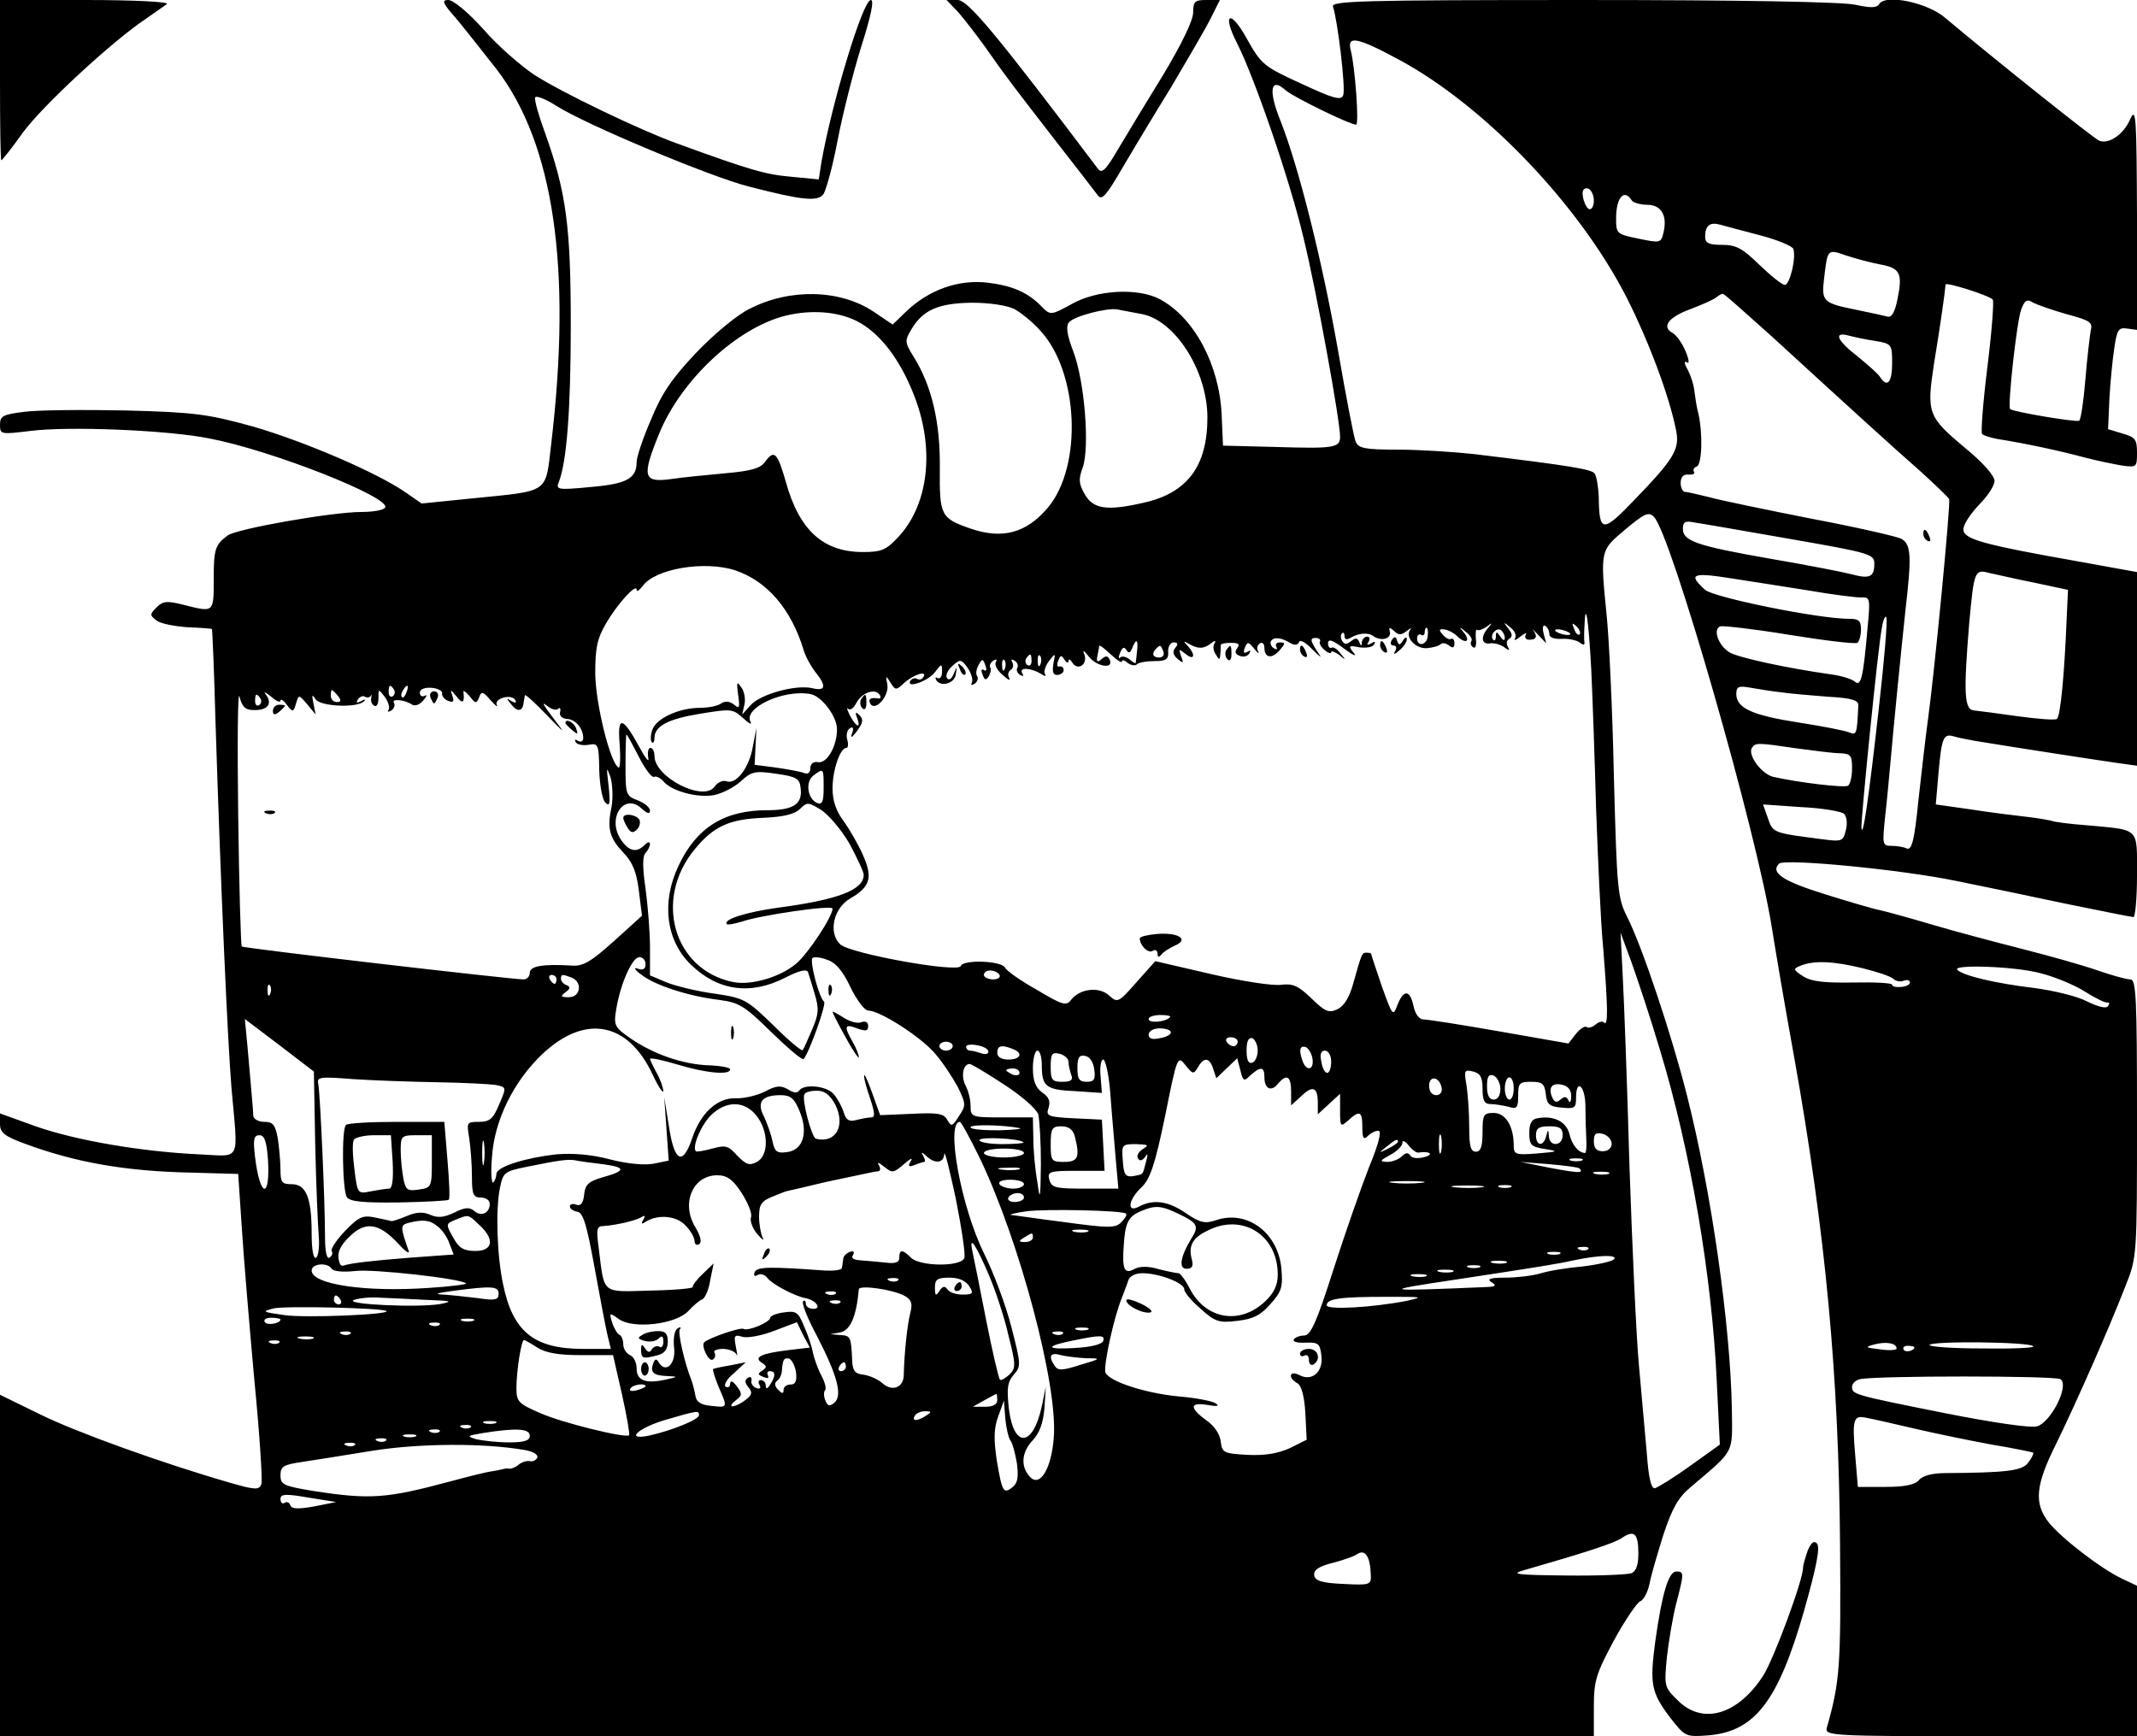 <?xml version="1.0" standalone="no"?>
<!DOCTYPE svg PUBLIC "-//W3C//DTD SVG 20010904//EN"
 "http://www.w3.org/TR/2001/REC-SVG-20010904/DTD/svg10.dtd">
<svg version="1.0" xmlns="http://www.w3.org/2000/svg"
 width="480pt" height="390pt" viewBox="0 0 480 390"
 preserveAspectRatio="xMidYMid meet">

<g transform="translate(0,390) scale(0.1,-0.1)"
fill="#000000" stroke="none">
<path d="M0 3720 c0 -99 1 -180 3 -180 2 0 24 28 49 63 45 61 202 206 276 255
20 14 41 29 47 33 5 5 -75 9 -183 9 l-192 0 0 -180z"/>
<path d="M1025 3858 c20 -24 60 -75 90 -113 129 -168 170 -447 123 -843 -13
-111 -3 -104 -172 -121 l-119 -12 -36 25 c-65 45 -229 115 -343 148 -102 28
-131 32 -286 36 -95 2 -197 1 -227 -3 -48 -6 -55 -9 -55 -29 0 -22 2 -22 68
-14 86 11 309 2 403 -17 141 -27 408 -133 394 -155 -3 -6 -27 -10 -53 -10 -66
0 -282 -38 -301 -53 -28 -21 -31 -31 -31 -99 0 -74 1 -74 -66 -57 -39 10 -48
9 -62 -5 -16 -16 -16 -18 0 -30 9 -7 41 -13 70 -15 29 -1 53 -3 54 -4 1 -1 5
-94 8 -207 12 -379 27 -714 36 -825 15 -169 23 -152 -72 -148 -130 6 -275 31
-365 62 l-83 30 0 -24 c0 -19 10 -27 53 -43 115 -43 228 -63 377 -66 l105 -3
8 -119 c4 -65 17 -219 28 -341 12 -122 19 -229 16 -237 -5 -13 -14 -13 -69 3
-153 44 -350 115 -430 155 l-88 43 0 -383 0 -384 1790 0 1790 0 0 66 c0 59 5
74 45 149 25 46 52 85 59 88 8 3 17 21 21 39 3 18 18 68 31 110 20 60 33 84
62 108 100 85 93 73 92 174 -3 187 -46 490 -101 706 -34 135 -100 332 -133
398 -23 45 -24 61 -31 317 -3 149 -11 311 -16 360 -15 151 -15 148 42 196 43
36 52 40 64 28 39 -40 232 -712 265 -924 6 -38 28 -169 50 -290 71 -398 100
-714 103 -1095 2 -274 0 -306 -30 -412 -4 -17 17 -18 346 -18 l351 0 0 169 0
169 -34 16 c-48 23 -136 91 -164 126 -34 43 -30 84 16 176 44 90 118 257 156
355 26 65 26 67 26 377 0 273 -2 312 -15 312 -9 0 -41 9 -73 20 -31 11 -109
33 -172 49 -63 16 -153 40 -200 54 -47 14 -98 28 -115 32 -16 3 -74 20 -128
37 -93 29 -121 48 -101 68 12 12 274 -13 399 -39 55 -11 165 -34 245 -51 79
-16 148 -30 152 -30 4 0 8 42 8 94 0 109 7 101 -110 112 -41 3 -78 8 -81 10
-3 1 -28 6 -55 9 -27 3 -84 10 -128 17 l-78 11 6 69 c7 80 11 91 34 84 10 -3
31 -7 47 -10 91 -15 286 -45 322 -50 l43 -6 0 218 0 217 -127 23 c-221 39
-263 51 -263 73 0 11 16 35 35 55 19 19 35 43 35 54 0 11 -26 41 -64 72 -86
72 -89 79 -72 191 14 84 25 163 26 178 0 6 97 -24 106 -34 3 -3 -2 -71 -12
-151 -10 -80 -15 -148 -12 -151 3 -3 18 -8 34 -11 64 -10 142 -27 194 -41 30
-8 70 -16 88 -19 31 -4 32 -3 32 29 0 30 -4 35 -32 43 l-33 10 3 68 c2 37 7
89 11 114 6 41 9 47 29 44 l22 -3 0 253 c-1 224 -2 249 -15 221 -14 -34 -48
-58 -70 -49 -11 4 -239 186 -346 276 -39 34 -134 54 -148 31 -6 -9 -19 -9 -52
-2 -27 7 -263 11 -613 11 -497 0 -567 -2 -562 -15 10 -28 29 -183 23 -199 -5
-12 -21 -8 -94 26 -85 39 -90 43 -123 102 -37 67 -56 56 -21 -12 39 -77 119
-309 149 -437 30 -123 82 -411 82 -446 0 -25 -14 -27 -144 -23 l-119 3 -3 69
c-5 113 -62 219 -139 260 -49 26 -142 21 -198 -11 -45 -25 -48 -25 -65 -8 -32
34 -67 49 -123 56 -66 8 -133 -16 -184 -65 l-30 -29 -43 29 c-75 50 -188 53
-279 6 -27 -13 -80 -57 -119 -98 -55 -58 -78 -92 -102 -151 -18 -41 -32 -84
-32 -94 0 -38 -22 -50 -104 -57 -73 -7 -78 -6 -71 11 18 45 27 164 27 353 0
221 -10 298 -58 432 -14 38 -24 73 -22 79 2 5 23 -3 48 -19 66 -42 348 -160
432 -181 120 -31 153 -34 167 -18 6 8 21 62 32 120 11 58 35 153 53 211 22 69
30 106 22 106 -18 0 -87 -229 -111 -364 l-6 -39 -62 6 c-57 5 -90 14 -257 75
-83 30 -258 114 -320 154 -30 20 -82 65 -114 102 -34 38 -68 66 -79 66 -16 0
-13 -7 18 -42z m2119 -93 c192 -104 404 -326 510 -534 50 -99 96 -222 111
-299 8 -41 -5 -63 -94 -155 -72 -75 -79 -74 -80 8 -1 22 -5 45 -9 51 -6 10
-56 18 -271 44 -46 5 -123 10 -172 10 -73 0 -88 3 -94 18 -4 9 -22 103 -40
207 -36 203 -88 410 -129 514 -28 69 -22 99 12 68 17 -15 144 -77 158 -77 7 0
-2 127 -12 167 -9 34 14 30 110 -22z m436 -316 c0 -10 -4 -19 -9 -19 -10 0
-21 36 -14 44 10 10 23 -5 23 -25z m85 1 c3 -5 19 -10 35 -10 32 0 46 -25 36
-64 -5 -22 -8 -22 -56 -12 -49 10 -50 11 -50 46 0 46 18 67 35 40z m290 -79
c38 -10 71 -24 73 -30 7 -20 -8 -81 -19 -81 -6 0 -31 20 -57 45 -38 37 -52 45
-84 45 -30 0 -38 4 -38 18 0 26 11 34 35 27 11 -3 51 -14 90 -24z m268 -65
c45 -8 51 -20 39 -78 -6 -30 -13 -42 -23 -39 -8 2 -39 9 -69 15 -75 15 -79 19
-73 69 8 68 7 68 50 53 21 -7 55 -16 76 -20z m-243 -162 c167 -153 270 -247
335 -304 33 -30 61 -57 63 -61 4 -9 -34 -400 -48 -499 -5 -36 -14 -116 -21
-178 -9 -91 -15 -112 -26 -108 -8 4 -24 6 -35 6 -20 0 -20 4 -14 63 4 34 9 89
12 122 8 91 25 261 34 345 14 121 13 148 -10 160 -10 5 -101 26 -202 45 -101
20 -203 41 -228 48 -25 6 -49 12 -55 12 -5 0 -10 9 -10 20 0 13 6 20 17 19 10
-1 16 2 13 6 -3 5 0 10 6 12 12 4 14 73 4 118 -4 14 -7 36 -9 50 -1 14 -8 36
-15 49 -8 14 -9 21 -2 17 6 -4 5 6 -3 25 -7 17 -20 36 -29 41 -26 14 -9 36 41
54 26 10 51 21 57 26 5 4 11 8 15 8 3 0 52 -44 110 -96z m663 50 c52 -14 58
-18 53 -37 -2 -12 -8 -61 -12 -110 -4 -48 -10 -90 -14 -92 -7 -4 -148 20 -155
26 -6 7 15 198 25 224 8 21 13 24 27 15 10 -5 44 -17 76 -26z m-2365 12 c15
-8 41 -29 58 -48 87 -93 96 -304 18 -398 -49 -58 -103 -72 -175 -47 -66 23
-69 29 -68 136 1 103 -18 184 -59 250 -20 32 -20 36 -5 61 26 44 61 59 136 60
40 0 79 -6 95 -14z m284 -11 c76 -12 150 -127 150 -233 0 -109 -45 -169 -142
-191 -82 -19 -114 -15 -133 18 -14 24 -15 34 -5 61 16 46 4 194 -21 260 -15
39 -17 57 -10 66 12 14 85 33 109 29 8 -2 32 -6 52 -10z m-638 -16 c52 -26 99
-87 131 -172 45 -119 30 -242 -38 -314 -27 -29 -38 -33 -79 -33 -89 0 -143 49
-173 158 -19 66 -26 73 -47 44 -10 -14 -31 -20 -88 -25 -41 -4 -96 -9 -122
-13 -64 -9 -67 5 -27 103 50 121 175 237 284 264 58 14 117 9 159 -12z m2289
-45 c36 -6 37 -8 37 -50 0 -43 -11 -56 -27 -31 -4 7 -27 27 -50 46 -47 36 -56
57 -20 47 12 -3 39 -9 60 -12z m-190 -445 c178 -31 187 -34 187 -55 0 -30 -10
-35 -51 -24 -19 5 -101 21 -183 35 -166 29 -196 40 -196 67 0 16 5 19 28 14
15 -2 111 -19 215 -37z m-2372 -70 c72 -24 126 -87 154 -179 4 -14 16 -36 26
-49 26 -32 24 -44 -6 -37 -36 9 -117 -13 -139 -38 l-19 -21 5 22 c3 12 0 30
-7 39 -10 15 -11 12 -7 -17 4 -29 3 -32 -9 -22 -10 8 -20 9 -29 3 -8 -6 -30
-10 -48 -10 -47 0 -99 -24 -107 -50 -4 -12 -4 -24 -1 -27 3 -4 6 1 6 9 0 27
30 43 104 55 68 11 72 11 95 -10 13 -12 21 -16 17 -9 -18 31 73 74 134 63 25
-4 60 -50 60 -79 0 -39 -23 -78 -43 -74 -10 2 -17 -4 -17 -14 0 -10 -5 -14
-15 -10 -8 3 -36 8 -63 12 l-47 6 2 41 2 42 -8 -42 c-8 -48 -38 -86 -59 -78
-8 3 -20 -2 -27 -12 -25 -35 -135 21 -135 69 0 10 -4 18 -9 18 -5 0 -7 -10 -5
-22 3 -13 -6 -2 -20 24 -38 70 -50 71 -44 5 2 -31 1 -54 -3 -51 -19 12 -51
143 -52 210 0 59 4 79 25 115 26 44 68 90 68 74 0 -5 6 -1 13 8 28 40 140 58
208 36z m2919 -28 l75 -16 -3 -65 c-5 -125 -14 -220 -22 -225 -5 -3 -43 0 -87
6 -43 6 -87 12 -98 13 -23 1 -25 35 -12 195 11 118 12 123 45 114 15 -3 61
-14 102 -22z m-676 9 c34 -5 108 -17 166 -26 58 -10 113 -17 123 -16 17 1 18
-5 12 -66 -10 -116 -15 -135 -29 -123 -7 6 -30 13 -52 16 -100 14 -211 38
-230 50 -25 16 -37 52 -20 58 6 2 76 -6 155 -19 80 -13 148 -21 153 -18 4 3 8
16 8 30 0 20 -5 24 -27 24 -69 0 -304 48 -323 65 -40 36 -29 40 64 25z m-320
-200 c3 -63 8 -205 11 -315 4 -110 10 -252 16 -315 11 -137 11 -176 2 -167 -3
4 -12 2 -20 -5 -7 -6 -16 -8 -19 -5 -4 3 -14 -3 -24 -15 l-17 -22 -154 27
c-85 15 -162 27 -171 27 -10 0 -19 11 -23 30 -8 37 -22 38 -36 3 -10 -27 -11
-26 -35 41 -13 38 -24 71 -24 73 0 2 -5 3 -10 3 -11 0 -11 0 -31 -71 -8 -29
-20 -49 -35 -56 -19 -9 -27 -6 -58 24 -30 29 -42 34 -68 31 -18 -3 -89 8 -158
24 l-125 29 -42 -47 c-41 -47 -43 -47 -62 -30 -23 21 -67 15 -86 -11 -10 -13
-20 -10 -75 23 -36 20 -69 43 -73 51 -9 15 -94 18 -99 3 -5 -16 -250 28 -271
49 -27 26 -15 81 23 103 45 26 51 47 28 98 -11 25 -31 59 -44 77 -16 21 -24
45 -24 72 0 41 17 91 31 91 4 0 5 8 2 19 -3 10 0 22 6 25 7 5 9 0 5 -11 -5
-12 -1 -11 11 5 13 18 15 26 6 35 -9 9 -11 8 -6 -5 10 -26 -2 -22 -16 5 -6 12
-8 19 -4 15 5 -5 13 2 19 14 12 22 42 33 52 17 3 -5 2 -9 -3 -8 -17 3 -24 -1
-18 -12 12 -18 43 19 38 44 -4 20 -3 20 7 4 11 -18 13 -18 31 -1 21 19 53 29
43 13 -3 -5 -9 -7 -14 -4 -5 3 -11 1 -15 -4 -11 -19 40 -1 55 19 15 20 16 20
16 1 0 -11 -5 -17 -10 -14 -5 3 -6 1 -3 -5 11 -16 42 -7 44 14 3 18 3 18 -5 0
-5 -12 -11 -15 -15 -9 -4 6 2 18 12 27 18 16 20 16 35 -5 8 -12 12 -27 9 -32
-3 -6 -1 -7 6 -3 6 4 9 12 6 17 -4 5 -2 16 3 25 8 15 10 15 15 0 4 -10 3 -15
-3 -11 -6 3 -7 -1 -3 -10 4 -13 8 -14 14 -4 4 7 6 16 3 20 -2 4 1 11 7 15 7 4
9 3 6 -3 -4 -6 3 -19 15 -29 12 -11 18 -14 15 -7 -4 6 -3 14 3 18 6 4 7 11 4
17 -4 7 -2 8 5 4 6 -4 9 -11 6 -16 -3 -5 0 -12 6 -16 8 -4 9 -3 5 4 -8 14 20
12 43 -2 8 -6 12 -5 8 0 -3 5 1 18 9 29 15 19 15 19 10 -6 -3 -20 0 -26 10
-25 8 1 14 6 13 12 0 5 -5 8 -10 7 -4 -2 -6 4 -2 13 5 13 7 13 14 2 5 -7 9 -8
9 -3 0 6 4 4 9 -4 12 -18 34 -4 27 18 -5 12 -2 11 9 -3 17 -23 56 -30 48 -9
-4 10 -9 11 -18 3 -10 -9 -13 -7 -10 7 2 10 4 20 4 22 1 3 12 -6 26 -19 14
-13 25 -20 25 -16 0 5 6 3 13 -3 8 -6 17 -7 21 -3 4 4 22 7 39 7 26 0 32 4 31
21 -1 11 5 21 12 21 10 0 11 -4 4 -12 -7 -9 -5 -16 5 -25 13 -11 14 -10 8 6
-6 17 -5 17 10 5 20 -16 23 -2 5 18 -11 11 -10 12 2 5 21 -12 33 -12 49 0 10
8 13 8 9 1 -4 -6 -3 -17 3 -25 7 -13 9 -13 10 0 1 8 1 17 1 21 0 3 10 5 23 5
17 0 21 -3 14 -12 -6 -8 -5 -13 5 -17 9 -4 18 -1 22 5 4 7 3 8 -4 4 -8 -5 -10
-2 -6 9 6 14 8 14 21 -2 8 -10 12 -13 9 -6 -4 6 -2 14 4 18 5 3 10 -1 10 -9 0
-24 16 -27 34 -7 13 15 14 18 1 18 -8 0 -11 -5 -8 -10 3 -6 1 -7 -6 -3 -6 4
-9 11 -6 16 6 10 24 8 44 -5 10 -5 16 -4 19 3 2 6 15 -1 30 -17 15 -15 22 -20
16 -12 -21 31 -23 38 -9 38 8 0 12 -4 10 -8 -3 -3 2 -12 10 -19 8 -7 15 -9 15
-5 0 4 8 1 18 -6 15 -13 16 -12 3 3 -7 10 -17 16 -20 13 -4 -2 -8 2 -8 10 0
11 11 7 36 -12 20 -15 30 -19 22 -10 -13 16 -12 18 12 13 15 -2 30 0 33 6 5 7
2 8 -6 3 -9 -5 -11 -4 -6 3 4 7 2 12 -3 12 -6 0 -11 -6 -12 -12 0 -10 -2 -10
-6 0 -4 9 -8 10 -18 2 -10 -8 -15 -8 -20 0 -4 6 -4 14 -1 17 3 4 6 1 6 -6 0
-7 5 -9 13 -4 18 11 40 13 52 4 17 -12 40 -6 37 9 -3 12 -1 12 9 3 10 -10 16
-10 28 -1 9 7 13 9 9 4 -13 -16 10 -43 36 -42 14 1 28 5 32 9 4 4 12 2 19 -3
8 -7 12 -5 12 5 0 8 -4 12 -8 10 -3 -3 -12 2 -18 9 -10 11 -9 14 4 12 8 -1 21
-8 27 -14 19 -19 32 -14 17 6 -13 15 -12 16 3 3 10 -7 16 -17 13 -21 -3 -5 -1
-11 4 -14 5 -4 8 5 6 19 -1 14 0 23 3 20 3 -2 12 1 21 7 13 10 14 10 4 -2 -18
-20 -16 -39 5 -35 9 1 23 -3 31 -9 11 -8 13 -8 8 1 -4 6 -3 15 3 18 8 5 7 12
-2 23 -12 15 -11 16 4 3 10 -7 15 -18 11 -25 -4 -6 2 -4 12 4 10 8 16 10 12 4
-3 -6 0 -11 8 -11 17 0 19 8 8 23 -5 5 1 0 11 -11 l19 -20 -6 23 c-3 12 -1 20
4 16 5 -3 9 -11 9 -18 0 -8 11 -12 28 -11 15 1 33 -3 40 -8 7 -6 12 -6 11 -1
-1 5 -1 22 0 38 2 59 9 18 15 -94z m646 -92 c-22 -196 -36 -296 -39 -267 -1
20 37 404 46 449 3 19 8 29 10 23 3 -7 -5 -99 -17 -205z m-672 167 c-3 -3 -9
2 -12 12 -6 14 -5 15 5 6 7 -7 10 -15 7 -18z m-341 -3 c-1 -21 -24 -26 -24 -6
0 7 4 11 9 8 4 -3 8 0 8 5 0 6 2 11 4 11 3 0 4 -8 3 -18z m173 -5 c0 -7 -4 -6
-10 3 -8 12 -10 12 -10 1 0 -8 -3 -12 -6 -8 -9 9 6 28 17 22 5 -4 9 -12 9 -18z
m146 11 c3 -4 -1 -5 -10 -4 -8 1 -18 5 -22 8 -3 4 1 5 10 4 8 -1 18 -5 22 -8z
m-972 -40 c-1 -13 -3 -25 -3 -27 -1 -2 -7 2 -14 8 -8 6 -17 8 -21 4 -4 -4 -4
1 0 11 5 12 9 14 14 6 5 -8 9 -7 13 4 9 23 14 20 11 -6z m59 -1 c3 -8 -1 -14
-9 -14 -15 0 -18 9 -7 20 9 9 10 9 16 -6z m-296 -22 c0 -8 -4 -12 -9 -9 -5 3
-6 10 -3 15 9 13 12 11 12 -6z m20 -7 c-3 -8 -6 -5 -6 6 -1 11 2 17 5 13 3 -3
4 -12 1 -19z m-80 -10 c-3 -8 -6 -5 -6 6 -1 11 2 17 5 13 3 -3 4 -12 1 -19z
m-1687 -93 c31 -1 43 14 27 35 -6 8 -2 6 11 -4 12 -11 22 -15 22 -10 0 5 7 1
14 -9 14 -18 15 -17 21 3 6 20 6 20 25 -2 l19 -23 -5 25 c-4 19 -3 22 5 9 11
-16 94 -20 109 -4 4 4 1 5 -7 0 -10 -5 -12 -4 -7 4 4 6 11 9 16 6 4 -3 10 -2
13 2 2 5 2 3 1 -4 -2 -7 1 -15 6 -18 6 -4 10 4 10 16 0 22 0 22 14 4 8 -11 12
-24 9 -29 -4 -5 -1 -6 6 -2 6 4 9 12 6 17 -7 10 23 8 41 -4 7 -4 18 1 25 10 8
9 9 14 3 10 -6 -3 -11 0 -11 7 0 8 11 12 26 11 14 -1 25 -7 24 -12 -1 -6 5
-14 13 -17 12 -5 15 -2 10 11 -5 15 -4 15 9 -1 14 -18 19 -15 16 9 -1 6 5 1
14 -9 13 -17 15 -17 21 -3 5 15 9 14 26 -6 11 -12 17 -17 14 -11 -7 15 32 26
41 12 4 -7 1 -8 -8 -3 -12 8 -12 6 0 -8 13 -17 25 -15 27 4 1 5 2 12 3 17 0 4
22 -16 49 -44 26 -27 40 -41 32 -30 -44 58 -46 62 -29 49 9 -7 19 -9 23 -5 4
4 6 0 4 -8 -2 -8 5 -14 15 -15 19 0 37 -21 37 -43 0 -7 -5 -10 -12 -6 -6 4 -8
3 -5 -3 4 -6 17 -8 29 -6 22 4 23 1 24 -57 1 -34 7 -67 14 -73 10 -10 11 -1 7
38 -5 42 -5 45 4 20 5 -16 6 -46 3 -65 -11 -52 -5 -72 26 -105 21 -22 30 -44
35 -86 l7 -56 -63 -57 c-51 -46 -70 -57 -94 -55 -65 4 -95 -1 -95 -16 0 -8 -6
-15 -14 -15 -27 0 -630 70 -633 74 -2 2 -6 136 -8 297 -2 162 -1 281 3 264 6
-23 13 -30 32 -30z m315 46 c3 -5 2 -12 -3 -15 -5 -3 -9 1 -9 9 0 17 3 19 12
6z m28 -6 c-3 -9 -8 -14 -10 -11 -3 3 -2 9 2 15 9 16 15 13 8 -4z m3087 0 c19
-3 67 -7 105 -10 55 -3 70 -8 69 -20 -3 -66 -4 -67 -21 -60 -10 4 -61 14 -113
22 -103 16 -140 32 -140 64 0 17 5 19 33 14 17 -3 48 -8 67 -10z m-3241 -8 c8
-10 7 -14 -2 -14 -8 0 -14 6 -14 14 0 7 1 13 2 13 2 0 8 -6 14 -13z m-174 -6
c3 -5 2 -12 -3 -15 -5 -3 -9 1 -9 9 0 17 3 19 12 6z m850 -131 c14 -28 30 -48
34 -45 5 2 14 -2 21 -10 18 -22 77 -38 114 -31 19 4 46 18 60 31 24 22 32 24
79 17 44 -6 53 -11 55 -30 6 -38 -15 -52 -75 -52 -96 0 -159 -39 -199 -125
-39 -82 -28 -168 28 -222 61 -59 134 -69 212 -29 31 16 49 20 51 12 2 -6 9
-28 15 -49 10 -33 9 -45 -6 -80 -10 -23 -19 -44 -21 -46 -2 -3 -32 22 -66 56
-60 58 -65 61 -132 71 -38 5 -87 17 -107 25 l-38 16 0 63 c0 35 -5 94 -10 132
-7 47 -7 73 0 80 5 5 10 15 10 20 0 6 -5 5 -12 -2 -19 -19 -36 -14 -54 13 -31
48 8 105 47 69 13 -12 19 -13 19 -5 0 7 -12 17 -27 23 -27 10 -28 13 -28 79 0
38 1 69 2 69 2 0 14 -23 28 -50z m2600 19 c39 -5 82 -11 98 -11 24 -1 27 -5
27 -34 0 -18 -4 -35 -9 -39 -9 -5 -111 7 -168 20 -26 6 -58 49 -48 65 8 12 12
12 100 -1z m-2185 -89 c0 -30 -3 -38 -14 -34 -22 9 -28 47 -9 62 23 17 23 17
23 -28z m58 -125 c17 -32 32 -63 32 -70 0 -34 -57 -56 -193 -74 -72 -10 -125
-27 -114 -37 2 -2 17 1 34 6 40 14 203 38 203 29 0 -18 -55 -101 -81 -123 -36
-31 -102 -50 -142 -42 -134 27 -180 186 -86 299 42 51 77 67 154 70 45 2 70 8
82 20 16 16 19 15 47 -2 17 -11 46 -45 64 -76z m2234 67 c6 -6 8 -22 4 -37 -6
-25 -9 -26 -54 -20 -109 14 -110 14 -121 47 l-11 31 86 -6 c47 -2 91 -10 96
-15z m-413 -532 c68 -224 116 -505 127 -741 l7 -144 -67 -48 c-36 -26 -72 -48
-79 -50 -8 -1 -14 22 -18 78 -4 44 -12 135 -18 201 -6 67 -15 268 -21 445 -5
178 -12 369 -15 424 l-5 100 24 -65 c13 -36 43 -126 65 -200z m-2279 194 c0
-11 -6 -14 -17 -10 -11 4 -8 -2 7 -13 30 -24 107 -49 175 -57 45 -6 57 -13
117 -72 37 -36 70 -64 73 -61 12 13 52 124 46 129 -11 8 -33 91 -26 98 3 3 18
2 33 -4 19 -6 35 -25 52 -61 14 -29 32 -53 40 -53 26 0 115 -57 148 -94 18
-20 41 -55 53 -77 19 -39 19 -42 3 -66 -15 -24 -17 -24 -26 -9 -8 15 -22 17
-81 14 l-70 -3 -18 50 c-10 28 -18 45 -18 39 -1 -6 6 -30 14 -53 10 -31 11
-41 2 -41 -7 0 -22 -3 -34 -6 -16 -4 -23 0 -28 18 -4 12 -14 31 -23 41 -16 18
-67 23 -77 7 -4 -6 -13 -5 -25 3 -16 9 -26 9 -52 -5 -18 -9 -48 -16 -66 -15
-41 1 -78 -33 -97 -89 -21 -63 -40 -55 -52 23 l-11 68 5 -71 5 -71 -34 -7
c-21 -4 -61 0 -99 10 -42 11 -83 14 -120 11 -70 -8 -134 -28 -134 -44 0 -6 -3
-15 -7 -19 -4 -3 -6 22 -3 56 5 83 49 172 114 233 96 90 192 71 247 -47 13
-28 24 -44 24 -36 -1 8 -7 26 -15 40 -8 14 -14 28 -15 31 0 4 27 -2 61 -12 62
-19 119 -25 119 -11 0 4 -21 8 -48 9 -58 2 -124 25 -175 60 -36 25 -39 29 -33
65 9 57 36 118 52 118 8 0 14 -7 14 -16z m2734 -9 c32 -8 63 -18 69 -24 5 -5
16 -7 23 -4 8 3 14 1 14 -4 0 -5 -9 -9 -20 -10 -11 -1 -20 1 -20 5 0 4 -39 6
-87 5 -66 -1 -94 2 -113 14 -23 15 -23 17 -5 24 30 12 74 10 139 -6z m399 -11
c32 -8 78 -27 101 -42 22 -14 45 -25 49 -24 5 1 6 -2 2 -8 -4 -6 -21 -2 -46
10 -22 12 -76 25 -122 31 -84 10 -156 27 -170 40 -17 13 126 9 186 -7z m-2338
-4 c3 -5 -3 -10 -14 -10 -12 0 -21 5 -21 10 0 6 6 10 14 10 8 0 18 -4 21 -10z
m-995 -10 c0 -5 -2 -10 -4 -10 -3 0 -8 5 -11 10 -3 6 -1 10 4 10 6 0 11 -4 11
-10z m34 4 c25 -10 20 -44 -6 -44 -19 0 -20 2 -8 11 11 8 12 12 3 16 -7 2 -13
9 -13 14 0 11 3 11 24 3z m-677 -36 c-3 -8 -6 -5 -6 6 -1 11 2 17 5 13 3 -3 4
-12 1 -19z m2021 -53 c-10 -11 -48 -14 -48 -4 0 5 12 9 27 9 14 0 24 -2 21 -5z
m-1920 -286 c2 -90 6 -183 8 -206 2 -23 -1 -45 -6 -48 -6 -4 -10 18 -10 54 0
80 -12 111 -45 111 -22 0 -25 4 -25 33 0 17 -3 49 -6 70 -6 31 -11 37 -30 37
-13 0 -24 6 -25 13 0 6 -2 30 -4 52 -2 22 -6 68 -9 103 l-6 63 78 -59 77 -59
3 -164z m1922 252 c0 -5 -11 -11 -25 -13 -17 -4 -25 -1 -25 8 0 8 11 14 25 14
14 0 25 -4 25 -9z m150 -21 c0 -5 -4 -10 -9 -10 -6 0 -13 5 -16 10 -3 6 1 10
9 10 9 0 16 -4 16 -10z m45 -20 c0 -13 -6 -25 -12 -27 -9 -3 -13 6 -13 27 0
21 4 30 13 28 6 -3 12 -15 12 -28z m-685 10 c0 -5 -7 -10 -15 -10 -8 0 -15 5
-15 10 0 6 7 10 15 10 8 0 15 -4 15 -10z m80 -12 c0 -6 -7 -7 -16 -4 -9 3 -20
6 -25 6 -5 0 -9 4 -9 9 0 4 11 6 25 3 14 -2 25 -9 25 -14z m54 6 c25 -9 19
-24 -9 -24 -16 0 -25 6 -25 15 0 16 9 19 34 9z m674 -22 c4 -25 -13 -30 -22
-6 -9 25 -7 36 7 32 6 -3 13 -14 15 -26z m-608 -14 c0 -49 9 -56 75 -59 l60
-4 -3 38 c-2 20 1 37 6 37 5 0 13 -35 16 -77 3 -43 9 -108 12 -145 l6 -68 -75
0 c-66 0 -75 2 -80 20 -5 18 0 20 59 20 l65 0 -3 58 -3 57 -63 3 c-58 3 -63 5
-57 23 5 15 1 25 -14 35 -15 11 -21 26 -21 55 0 21 5 39 10 39 6 0 10 -15 10
-32z m60 7 c0 -8 3 -20 6 -29 5 -12 0 -16 -20 -16 -23 0 -26 4 -26 34 0 29 3
33 20 29 11 -3 20 -11 20 -18z m590 0 c0 -14 -4 -25 -9 -25 -5 0 -11 11 -13
25 -4 17 -1 25 8 25 8 0 14 -11 14 -25z m-532 -18 c3 -22 -1 -27 -17 -27 -17
0 -21 6 -21 31 0 24 4 30 18 27 10 -2 18 -14 20 -31z m233 6 c13 23 26 22 34
-4 l7 -21 23 22 24 23 7 -27 c6 -25 8 -26 23 -11 23 20 31 19 31 -4 0 -27 15
-34 30 -16 20 24 30 18 30 -17 l0 -31 23 21 c26 25 37 20 37 -16 l0 -25 25 23
25 23 0 -38 c0 -36 1 -37 18 -22 26 24 32 21 32 -15 0 -25 3 -29 12 -20 7 7
17 12 24 12 8 0 1 -29 -21 -82 -18 -46 -54 -149 -80 -230 -38 -119 -51 -148
-66 -148 -10 0 -20 -4 -23 -9 -3 -5 9 -8 27 -7 28 1 32 -2 35 -29 5 -36 -21
-59 -49 -44 -23 12 -27 -6 -5 -18 9 -5 16 -29 18 -68 l3 -59 -38 -19 c-27 -12
-56 -17 -95 -15 -54 3 -57 5 -60 30 -2 17 -15 36 -33 48 -38 28 -37 41 4 34
22 -4 27 -2 17 4 -8 5 -44 12 -80 15 -77 7 -159 34 -167 54 -5 14 19 125 37
168 4 11 11 28 14 38 3 10 15 17 32 17 38 0 94 -22 94 -36 0 -7 16 -26 37 -44
32 -29 41 -32 82 -27 35 4 52 12 74 37 26 29 29 39 25 82 -8 80 -78 131 -147
107 -24 -8 -35 -6 -66 15 -40 28 -74 33 -106 16 -29 -16 -25 15 5 43 19 18 30
49 53 160 27 135 28 137 46 114 16 -20 18 -21 28 -4z m-436 -39 c39 -25 73
-55 77 -67 3 -12 6 -62 6 -112 -1 -80 -2 -84 -8 -40 -5 28 -9 71 -9 98 l-1 47
-70 0 c-68 0 -70 1 -70 26 0 14 -5 34 -11 45 -11 21 -6 49 9 49 4 0 39 -21 77
-46z m35 26 c0 -5 -7 -7 -15 -4 -8 4 -15 8 -15 10 0 2 7 4 15 4 8 0 15 -4 15
-10z m1040 -36 c0 -26 4 -34 18 -34 9 0 27 -3 40 -6 19 -6 22 -3 22 25 0 28 3
31 29 31 25 0 30 -4 33 -27 2 -23 8 -29 36 -31 29 -3 32 -1 32 22 0 44 20 28
21 -16 0 -24 1 -58 2 -76 1 -17 0 -32 -3 -32 -15 1 -29 18 -35 43 -7 28 -36
42 -72 35 -13 -2 -18 -12 -18 -33 0 -27 4 -31 35 -36 32 -5 31 -6 -18 -10 -48
-4 -52 -2 -52 18 0 43 -18 73 -45 73 -23 0 -25 -4 -25 -43 0 -32 -4 -44 -15
-44 -12 0 -15 13 -15 56 0 31 -3 73 -6 93 -6 34 -5 36 15 31 16 -4 21 -13 21
-39z m40 0 c0 -15 -6 -24 -15 -24 -10 0 -15 10 -15 30 0 22 4 28 15 24 8 -4
15 -17 15 -30z m-2388 15 c58 -1 117 -4 131 -6 25 -5 25 -5 8 -44 -13 -32 -21
-39 -45 -39 -28 0 -28 -1 -22 -37 3 -21 6 -59 6 -85 0 -41 3 -48 20 -48 11 0
20 -6 20 -14 0 -21 -19 -30 -35 -16 -11 9 -21 8 -45 -4 -23 -11 -37 -12 -53
-5 -16 7 -31 7 -52 -2 -17 -7 -32 -12 -35 -12 -3 1 -19 4 -37 8 -28 6 -37 2
-68 -30 -19 -20 -33 -41 -30 -45 3 -5 1 -11 -5 -15 -6 -4 -10 14 -10 47 0 82
-11 321 -15 342 -4 17 2 18 78 12 45 -3 130 -6 189 -7z m2256 -12 c2 -10 -3
-17 -12 -17 -10 0 -16 9 -16 21 0 24 23 21 28 -4z m162 -2 c0 -14 -4 -25 -10
-25 -5 0 -10 11 -10 25 0 14 5 25 10 25 6 0 10 -11 10 -25z m129 -19 c0 -11
-3 -15 -6 -8 -4 9 -9 10 -18 2 -9 -8 -14 -6 -19 6 -9 22 1 33 24 27 13 -3 20
-13 19 -27z m-1653 -17 c24 -48 1 -88 -43 -77 -10 2 -33 90 -26 100 2 5 15 8
28 8 17 0 29 -9 41 -31z m-80 -15 c20 -48 8 -88 -29 -92 -22 -3 -27 1 -32 25
-3 15 -12 40 -19 55 -17 32 -5 48 37 48 23 0 31 -7 43 -36z m-97 -10 c28 -35
28 -90 1 -104 -17 -9 -24 -6 -44 14 -20 23 -27 24 -56 16 -19 -5 -35 -8 -37
-6 -9 9 11 58 34 81 34 33 75 33 102 -1z m502 -96 c89 -186 175 -508 166 -626
-5 -71 -31 -113 -53 -90 -22 23 -20 55 5 82 16 17 24 39 27 73 l3 48 -9 -44
c-20 -92 -63 -95 -74 -5 -5 46 -3 60 11 76 17 19 16 24 -5 106 -12 48 -40 123
-62 167 -52 106 -86 295 -54 295 3 0 23 -37 45 -82z m89 68 c8 -2 -13 -4 -47
-5 -35 0 -63 2 -63 7 0 7 76 5 110 -2z m124 -18 c12 -47 8 -58 -24 -58 -28 0
-30 2 -30 40 0 35 3 40 24 40 16 0 26 -7 30 -22z m1096 2 c0 -25 -30 -27 -31
-2 -1 16 -2 16 -6 0 -6 -24 -23 -23 -23 2 0 16 7 20 30 20 23 0 30 -4 30 -20z
m-273 -37 c-3 -10 -5 -2 -5 17 0 19 2 27 5 18 2 -10 2 -26 0 -35z m383 18 c0
-10 -8 -17 -20 -17 -14 0 -20 7 -20 22 0 17 4 21 20 17 11 -3 20 -13 20 -22z
m-3018 -37 c5 -89 -18 -84 -29 6 -5 41 -3 50 10 50 11 0 16 -14 19 -56z m485
-6 c-2 -13 -4 -3 -4 22 0 25 2 35 4 23 2 -13 2 -33 0 -45z m1212 46 c2 -2 -19
-4 -47 -4 -29 0 -52 4 -52 9 0 8 90 4 99 -5z m841 1 c0 -2 -10 -9 -22 -15 -22
-11 -22 -10 -4 4 21 17 26 19 26 11z m46 -24 c25 4 36 -4 14 -10 -15 -4 -28
-3 -32 3 -5 8 -11 7 -20 -2 -6 -6 -21 -12 -32 -12 -18 1 -17 3 7 16 15 8 27
20 27 27 0 7 6 4 14 -6 8 -10 18 -17 22 -16z m-619 8 c-9 -6 -15 -15 -11 -21
4 -7 10 -5 16 3 6 10 7 6 2 -11 -8 -31 -5 -27 -29 -32 -17 -2 -21 3 -23 35 -3
36 -2 37 30 37 27 -1 30 -2 15 -11z m-401 -245 c-8 -20 -100 -19 -120 1 -19
19 -26 19 -26 0 0 -11 -9 -14 -32 -11 -18 2 -43 4 -56 5 -15 1 -21 5 -16 12 4
7 1 10 -7 7 -8 -3 -15 -10 -15 -16 -1 -7 -2 -16 -3 -20 0 -5 -18 -7 -38 -6
-125 9 -153 9 -158 -4 -3 -8 0 -10 7 -6 6 4 16 1 22 -7 11 -14 60 -40 85 -45
23 -4 38 -24 18 -24 -9 0 -17 5 -17 12 0 6 -3 8 -6 5 -4 -4 10 -39 31 -78 46
-89 58 -134 39 -150 -11 -9 -15 -7 -20 5 -4 9 -4 19 -1 23 4 3 0 18 -8 33 -8
15 -16 38 -19 51 -2 13 -11 40 -20 60 -13 32 -18 35 -45 31 -17 -2 -31 -8 -31
-12 0 -10 -50 -31 -60 -25 -7 4 -77 -20 -88 -30 -8 -8 10 -45 19 -39 5 3 7 10
4 15 -4 5 5 9 19 9 13 0 27 -6 30 -12 3 -7 2 0 -1 16 -5 26 -4 29 15 23 12 -3
44 3 72 14 l50 19 14 -29 15 -28 -50 -6 c-59 -7 -77 -16 -58 -28 12 -8 12 -10
1 -18 -11 -7 -10 -9 3 -14 9 -4 13 -3 10 3 -3 6 -1 10 4 10 13 0 14 -10 1 -30
-6 -10 -10 -11 -10 -2 0 6 -5 12 -11 12 -5 0 -7 -5 -3 -11 4 -7 1 -10 -7 -7
-8 3 -13 11 -11 17 1 7 -2 10 -8 6 -8 -5 -7 -11 1 -21 10 -12 8 -18 -7 -29
-10 -8 -23 -14 -29 -14 -5 0 -2 6 7 13 15 11 16 15 3 32 -9 12 -14 14 -15 6 0
-7 -4 -10 -10 -7 -5 3 2 17 18 30 l27 25 -35 -7 c-19 -3 -36 -7 -38 -8 -2 -2
4 -20 12 -40 21 -48 21 -47 -16 -43 -24 2 -34 9 -36 23 -2 11 -6 27 -9 35 -15
37 -31 106 -26 114 4 5 1 6 -5 2 -7 -4 -10 -22 -8 -42 5 -37 -18 -60 -34 -35
-5 10 -9 9 -13 -2 -7 -20 1 -27 32 -28 25 -1 24 -2 -4 -8 -45 -10 -65 -2 -65
25 0 14 -7 27 -15 30 -8 4 -15 14 -15 24 0 10 -4 20 -9 22 -4 2 -12 14 -16 27
-7 23 -6 23 15 8 32 -23 128 -12 156 18 11 12 25 24 31 26 6 2 15 21 18 42 l8
39 -25 -24 c-13 -12 -23 -26 -22 -29 2 -3 -41 -7 -95 -8 -111 -3 -103 -10
-116 94 -6 45 -5 51 11 51 28 2 72 12 85 20 8 5 9 3 4 -6 -6 -9 -4 -11 6 -4
28 17 69 13 89 -9 11 -11 20 -27 20 -34 0 -8 5 -11 10 -8 7 4 4 18 -8 38 -33
54 -6 117 49 117 22 0 35 -9 55 -40 14 -22 24 -46 21 -54 -3 -8 3 -25 14 -38
11 -13 17 -16 12 -8 -4 8 -8 30 -8 47 0 27 5 35 30 45 17 7 32 13 35 13 3 1
19 4 35 8 17 4 41 10 55 13 24 5 57 12 90 19 8 2 19 4 23 4 5 1 5 7 1 14 -5 7
0 6 11 -3 20 -16 21 -16 49 8 13 11 17 12 11 3 -6 -11 -4 -13 9 -8 10 4 20 7
22 7 3 0 2 6 -2 13 -6 10 -4 10 7 0 19 -18 39 -16 40 5 1 9 12 -36 26 -101 13
-66 22 -125 19 -133z m134 236 c0 -5 -20 -10 -45 -10 -25 0 -45 5 -45 10 0 6
20 10 45 10 25 0 45 -4 45 -10z m-947 -25 c54 -7 54 -15 -1 -30 -30 -9 -38
-16 -40 -39 -2 -19 -8 -26 -18 -22 -8 3 -14 1 -14 -4 0 -5 7 -10 17 -12 13 -2
21 -30 38 -123 12 -66 25 -135 29 -152 l8 -33 -62 0 c-110 0 -158 38 -180 145
-14 66 -17 169 -7 217 7 35 11 37 60 47 74 15 90 17 107 15 8 -2 37 -6 63 -9z
m2200 8 c-7 -2 -19 -2 -25 0 -7 3 -2 5 12 5 14 0 19 -2 13 -5z m-5 -18 c11
-11 -5 -10 -68 2 l-65 13 64 -5 c35 -3 67 -7 69 -10z m-1260 -2 c-10 -2 -28
-2 -40 0 -13 2 -5 4 17 4 22 1 32 -1 23 -4z m1325 -10 c-7 -2 -21 -2 -30 0
-10 3 -4 5 12 5 17 0 24 -2 18 -5z m-1313 -23 c0 -5 -11 -10 -24 -10 -14 0
-28 5 -31 10 -4 6 7 10 24 10 17 0 31 -4 31 -10z m893 3 c-18 -2 -48 -2 -65 0
-18 2 -4 4 32 4 36 0 50 -2 33 -4z m135 -10 c-15 -2 -42 -2 -60 0 -18 2 -6 4
27 4 33 0 48 -2 33 -4z m65 0 c-7 -2 -19 -2 -25 0 -7 3 -2 5 12 5 14 0 19 -2
13 -5z m-1093 -23 c0 -5 -9 -10 -21 -10 -11 0 -17 5 -14 10 3 6 13 10 21 10 8
0 14 -4 14 -10z m229 -36 c3 -3 -2 -11 -10 -19 -13 -14 -28 -14 -130 0 -63 8
-116 16 -119 16 -3 1 13 5 35 8 42 6 217 2 224 -5z m117 0 c44 -21 48 -28 30
-56 -25 -41 -29 -68 -11 -68 13 0 16 6 12 21 -8 30 1 48 34 64 78 41 159 -8
159 -98 0 -23 -8 -41 -28 -60 -57 -54 -134 -41 -170 29 -10 20 -22 35 -25 34
-4 0 -24 4 -44 9 -23 7 -42 7 -54 1 -23 -13 -29 -3 -25 51 3 52 10 67 40 79
31 13 44 12 82 -6z m-1569 -26 c35 -32 30 -58 -9 -58 -26 0 -37 6 -50 30 -17
30 -17 31 5 40 30 12 28 13 54 -12z m-95 -2 c10 -7 22 -24 27 -38 l10 -26 -97
-7 c-87 -7 -133 -12 -151 -18 -3 -1 -7 1 -8 6 -8 21 0 39 25 62 34 32 64 27
106 -18 16 -18 27 -25 24 -17 -19 54 -19 58 -1 63 32 8 48 7 65 -7z m1461 -13
c-7 -2 -21 -2 -30 0 -10 3 -4 5 12 5 17 0 24 -2 18 -5z m-123 -13 c0 -5 -8
-10 -17 -10 -15 0 -16 2 -3 10 19 12 20 12 20 0z m-98 -86 c14 -33 34 -93 43
-133 17 -67 17 -74 2 -89 -9 -8 -19 -14 -21 -11 -3 3 -17 63 -31 134 -14 72
-28 141 -31 155 -8 39 9 12 38 -56z m1345 60 c-3 -3 -12 -4 -19 -1 -8 3 -5 6
6 6 11 1 17 -2 13 -5z m-64 -11 c-7 -2 -19 -2 -25 0 -7 3 -2 5 12 5 14 0 19
-2 13 -5z m122 -12 c-6 -5 -38 -12 -72 -16 -34 -3 -77 -10 -95 -16 -18 -5 -53
-9 -78 -9 -33 0 -41 -3 -30 -10 12 -8 10 -10 -10 -11 -237 -10 -242 -9 -75 16
197 30 229 35 270 44 56 12 101 13 90 2z m-242 -8 c-7 -2 -21 -2 -30 0 -10 3
-4 5 12 5 17 0 24 -2 18 -5z m-2638 -13 c4 -6 26 -8 53 -5 40 5 238 -17 249
-28 2 -2 -36 -7 -84 -10 -143 -10 -263 8 -263 39 0 16 36 19 45 4z m2578 3
c-7 -2 -19 -2 -25 0 -7 3 -2 5 12 5 14 0 19 -2 13 -5z m-60 -10 c-7 -2 -21 -2
-30 0 -10 3 -4 5 12 5 17 0 24 -2 18 -5z m-60 -10 c-7 -2 -21 -2 -30 0 -10 3
-4 5 12 5 17 0 24 -2 18 -5z m-1186 -9 c-3 -3 -12 -4 -19 -1 -8 3 -5 6 6 6 11
1 17 -2 13 -5z m160 -13 c10 -16 9 -19 -15 -19 -15 0 -30 5 -34 12 -6 8 -11 7
-18 -4 -8 -12 -10 -11 -10 8 0 18 5 22 33 22 21 0 36 -7 44 -19z m-1057 -17
c0 -14 -8 -16 -46 -10 -26 3 -61 7 -78 8 -22 1 -16 3 19 8 90 12 105 11 105
-6z m912 -5 c15 -8 18 -17 13 -37 -7 -26 -14 -92 -15 -140 0 -29 -26 -39 -48
-19 -9 8 -28 17 -42 19 -20 2 -25 9 -26 33 -2 52 -4 55 -26 56 l-23 2 22 4
c23 4 37 37 42 97 1 10 76 0 103 -15z m-155 5 c-3 -3 -12 -4 -19 -1 -8 3 -5 6
6 6 11 1 17 -2 13 -5z m-1112 -14 c3 -5 1 -10 -4 -10 -6 0 -11 5 -11 10 0 6 2
10 4 10 3 0 8 -4 11 -10z m195 0 c53 -2 59 -3 30 -9 -49 -9 -220 -1 -195 9 11
4 38 7 60 5 22 -1 69 -3 105 -5z m2200 -2 c-77 -15 -180 -21 -180 -10 0 15 31
19 135 19 80 0 85 0 45 -9z m-1273 -4 c-3 -3 -12 -4 -19 -1 -8 3 -5 6 6 6 11
1 17 -2 13 -5z m-1019 -19 c9 -8 -185 -16 -230 -9 -49 7 -51 8 -23 15 26 6
245 1 253 -6z m-238 -19 c0 -9 -30 -14 -35 -6 -4 6 3 10 14 10 12 0 21 -2 21
-4z m433 -3 c-7 -2 -19 -2 -25 0 -7 3 -2 5 12 5 14 0 19 -2 13 -5z m-76 -9
c-3 -3 -12 -4 -19 -1 -8 3 -5 6 6 6 11 1 17 -2 13 -5z m1456 -11 c-7 -2 -19
-2 -25 0 -7 3 -2 5 12 5 14 0 19 -2 13 -5z m-1656 -9 c-3 -3 -12 -4 -19 -1 -8
3 -5 6 6 6 11 1 17 -2 13 -5z m1600 0 c-3 -3 -12 -4 -19 -1 -8 3 -5 6 6 6 11
1 17 -2 13 -5z m-1684 -11 c-7 -2 -21 -2 -30 0 -10 3 -4 5 12 5 17 0 24 -2 18
-5z m1775 -5 c-3 -8 -28 -14 -64 -16 -66 -4 -68 4 -3 17 63 13 71 12 67 -1z
m-1851 -4 c-3 -3 -12 -4 -19 -1 -8 3 -5 6 6 6 11 1 17 -2 13 -5z m580 -11 c19
-12 47 -17 98 -17 l72 0 20 -88 c11 -49 18 -90 16 -92 -8 -7 -151 28 -200 50
-49 21 -53 26 -53 56 0 39 11 108 17 108 2 0 16 -8 30 -17z m3053 -2 c0 -4
-17 -5 -37 -2 -34 4 -35 5 -13 11 26 7 50 3 50 -9z m307 5 c4 -4 -48 -6 -115
-5 -67 0 -120 4 -118 8 6 9 224 7 233 -3z m-267 -2 c0 -8 -19 -13 -24 -6 -3 5
1 9 9 9 8 0 15 -2 15 -3z m-1860 -25 c34 0 34 -1 -14 -15 -40 -13 -50 -13 -57
-2 -15 22 -10 31 14 24 12 -3 38 -6 57 -7z m-652 -32 c2 -19 -1 -27 -12 -27
-9 0 -16 -5 -16 -12 0 -9 -3 -9 -12 0 -8 8 -9 15 -3 20 6 4 10 13 11 20 2 29
5 33 17 30 6 -3 13 -17 15 -31z m112 13 c0 -5 -5 -10 -11 -10 -5 0 -7 5 -4 10
3 6 8 10 11 10 2 0 4 -4 4 -10z m2728 -28 c21 -14 -22 -98 -53 -106 -15 -4
-102 9 -203 29 -211 42 -212 43 -212 60 0 7 8 15 18 17 35 8 437 8 450 0z
m-3178 -16 c0 -2 -9 -6 -20 -9 -11 -3 -18 -1 -14 4 5 9 34 13 34 5z m790 -31
c0 -10 -10 -15 -27 -15 l-28 0 25 14 c14 8 26 14 28 15 1 1 2 -6 2 -14z m29
-90 c5 -5 11 -29 15 -51 4 -31 2 -45 -9 -54 -21 -17 -24 -12 -36 59 -7 47 -7
72 3 99 l13 36 3 -40 c2 -21 7 -43 11 -49z m-699 56 c0 -10 -63 -35 -113 -46
-55 -11 -23 18 39 36 72 21 74 21 74 10z m510 -1 c-20 -13 -33 -13 -25 0 3 6
14 10 23 10 15 0 15 -2 2 -10z m2220 -29 c47 -11 125 -27 174 -36 49 -8 91
-17 93 -18 1 -2 -3 -12 -11 -22 -13 -19 -48 -23 -187 -24 -29 0 -51 -6 -59
-16 -9 -10 -31 -15 -75 -15 l-62 0 -6 72 c-7 81 -4 90 26 83 12 -2 60 -13 107
-24z m-3187 12 c-7 -2 -19 -2 -25 0 -7 3 -2 5 12 5 14 0 19 -2 13 -5z m-56 -9
c-3 -3 -12 -4 -19 -1 -8 3 -5 6 6 6 11 1 17 -2 13 -5z m-70 -10 c-3 -3 -12 -4
-19 -1 -8 3 -5 6 6 6 11 1 17 -2 13 -5z m203 -9 c0 -11 -12 -15 -47 -15 -27 0
-59 4 -73 7 -23 7 -21 8 15 14 75 12 105 10 105 -6z m-257 -2 c-7 -2 -19 -2
-25 0 -7 3 -2 5 12 5 14 0 19 -2 13 -5z m-66 -9 c-3 -3 -12 -4 -19 -1 -8 3 -5
6 6 6 11 1 17 -2 13 -5z m-70 -10 c-3 -3 -12 -4 -19 -1 -8 3 -5 6 6 6 11 1 17
-2 13 -5z m381 -11 c18 -3 31 -10 29 -17 -3 -6 -10 -10 -17 -8 -7 1 -18 -2
-25 -8 -7 -6 -17 -10 -21 -9 -5 1 -11 0 -14 -1 -3 -1 -14 -3 -25 -5 -11 -1
-54 -12 -95 -23 -142 -38 -178 -41 -307 -21 -66 11 -73 14 -73 35 0 20 7 24
48 30 26 4 97 15 157 25 106 17 250 18 343 2z m-473 -127 c-35 -6 -50 -6 -53
3 -2 6 -8 9 -13 5 -5 -3 -9 1 -9 9 0 11 11 12 63 3 l62 -10 -50 -10z m2975
-106 c0 -25 -5 -40 -16 -44 -9 -3 -75 -6 -147 -5 -106 1 -125 3 -97 11 139 40
208 62 224 74 27 18 36 9 36 -36z m-601 -48 c1 -22 -2 -23 -61 -20 -48 2 -64
7 -66 19 -2 12 9 20 40 28 24 6 50 15 58 21 17 10 28 -8 29 -48z"/>
<path d="M4320 2701 c0 -6 4 -13 10 -16 6 -3 7 1 4 9 -7 18 -14 21 -14 7z"/>
<path d="M3126 2462 c-4 -7 -2 -12 4 -12 6 0 8 -5 4 -12 -5 -9 -2 -9 9 1 9 7
17 19 17 25 0 6 -4 5 -9 -3 -7 -11 -9 -11 -13 0 -3 10 -6 10 -12 1z"/>
<path d="M3100 2451 c0 -6 4 -13 10 -16 6 -3 7 1 4 9 -7 18 -14 21 -14 7z"/>
<path d="M2754 2439 c-3 -6 -2 -15 3 -20 5 -5 9 -1 9 11 0 23 -2 24 -12 9z"/>
<path d="M2920 2441 c0 -6 4 -13 10 -16 6 -3 7 1 4 9 -7 18 -14 21 -14 7z"/>
<path d="M2156 2397 c3 -10 9 -15 12 -12 3 3 0 11 -7 18 -10 9 -11 8 -5 -6z"/>
<path d="M1934 2329 c-3 -6 -2 -15 3 -20 5 -5 9 -1 9 11 0 23 -2 24 -12 9z"/>
<path d="M2598 1802 c-21 -2 -38 -6 -38 -10 1 -17 19 -34 29 -28 6 4 11 1 11
-6 0 -8 3 -9 8 -3 4 6 18 15 31 21 33 14 8 30 -41 26z"/>
<path d="M967 2333 c3 -7 6 -13 8 -13 2 0 5 6 8 13 3 8 -1 14 -8 14 -7 0 -11
-6 -8 -14z"/>
<path d="M613 2303 c0 -9 4 -10 14 -2 7 6 13 12 13 14 0 1 -6 2 -13 2 -8 0
-14 -6 -14 -14z"/>
<path d="M1270 2276 c0 -2 7 -9 15 -16 13 -11 14 -10 9 4 -5 14 -24 23 -24 12z"/>
<path d="M598 2073 c7 -3 16 -2 19 1 4 3 -2 6 -13 5 -11 0 -14 -3 -6 -6z"/>
<path d="M1400 2063 c0 -5 5 -15 10 -23 7 -11 12 -12 21 -3 6 6 8 16 5 22 -8
12 -36 15 -36 4z"/>
<path d="M1861 1674 c0 -11 3 -14 6 -6 3 7 2 16 -1 19 -3 4 -6 -2 -5 -13z"/>
<path d="M1870 1627 c0 -2 13 -28 30 -58 16 -30 30 -49 29 -44 0 6 -6 21 -14
35 -20 35 -18 41 10 30 20 -7 25 -6 25 5 0 9 -6 12 -15 9 -8 -4 -26 1 -40 10
-14 9 -25 15 -25 13z"/>
<path d="M1642 1580 c0 -14 2 -19 5 -12 2 6 2 18 0 25 -3 6 -5 1 -5 -13z"/>
<path d="M2530 979 c0 -12 38 -31 54 -27 7 2 -2 10 -20 19 -19 9 -34 13 -34 8z"/>
<path d="M2920 859 c0 -5 5 -7 10 -4 6 3 10 -1 10 -10 0 -9 5 -13 10 -10 18
11 11 35 -10 35 -11 0 -20 -5 -20 -11z"/>
<path d="M777 1373 c-10 -9 -8 -146 2 -162 7 -10 34 -13 117 -12 60 1 110 4
112 6 3 2 1 43 -3 90 l-7 85 -107 0 c-59 0 -111 -3 -114 -7z m105 -83 c2 -40
-1 -60 -8 -60 -6 0 -25 -3 -41 -6 -30 -6 -30 -6 -37 50 -4 31 -5 60 -1 66 3 5
24 10 45 10 l38 0 4 -60z m88 1 c0 -57 -1 -59 -29 -63 -26 -4 -30 -1 -35 25
-3 16 -6 45 -6 63 0 32 2 34 35 34 l35 0 0 -59z"/>
<path d="M1716 1083 c-6 -14 -5 -15 5 -6 7 7 10 15 7 18 -3 3 -9 -2 -12 -12z"/>
<path d="M1442 901 c-11 -6 -9 -9 6 -13 11 -3 25 -1 31 5 8 8 11 6 11 -7 0 -9
-4 -15 -9 -11 -5 3 -13 0 -17 -6 -4 -8 -9 -7 -15 2 -7 11 -9 10 -9 -3 0 -20 4
-21 38 -12 15 4 22 14 22 30 0 18 -5 24 -22 24 -13 0 -29 -4 -36 -9z"/>
<path d="M1440 825 c0 -8 4 -15 8 -15 5 0 9 7 9 15 0 8 -4 15 -9 15 -4 0 -8
-7 -8 -15z"/>
<path d="M2145 1010 c-3 -5 -1 -10 4 -10 6 0 11 5 11 10 0 6 -2 10 -4 10 -3 0
-8 -4 -11 -10z"/>
<path d="M2152 3873 c14 -16 40 -50 59 -76 51 -73 67 -93 159 -212 47 -60 90
-116 96 -124 9 -12 19 0 54 60 24 41 74 124 111 184 36 61 76 129 88 153 l21
42 -30 0 c-26 0 -30 -3 -30 -28 0 -18 -26 -71 -66 -138 -37 -60 -83 -136 -102
-168 -28 -48 -37 -57 -46 -45 -230 305 -292 379 -315 379 l-25 0 26 -27z"/>
<path d="M4060 416 c-5 -15 -10 -31 -10 -37 0 -28 -64 -201 -89 -242 -57 -89
-137 -113 -193 -56 -30 29 -30 32 -24 96 4 35 13 90 21 121 18 69 18 72 0 72
-17 0 -32 -49 -47 -157 -13 -97 -9 -115 34 -172 33 -42 34 -43 86 -39 104 9
156 77 214 279 28 99 37 144 29 152 -7 7 -13 2 -21 -17z"/>
</g>
</svg>
